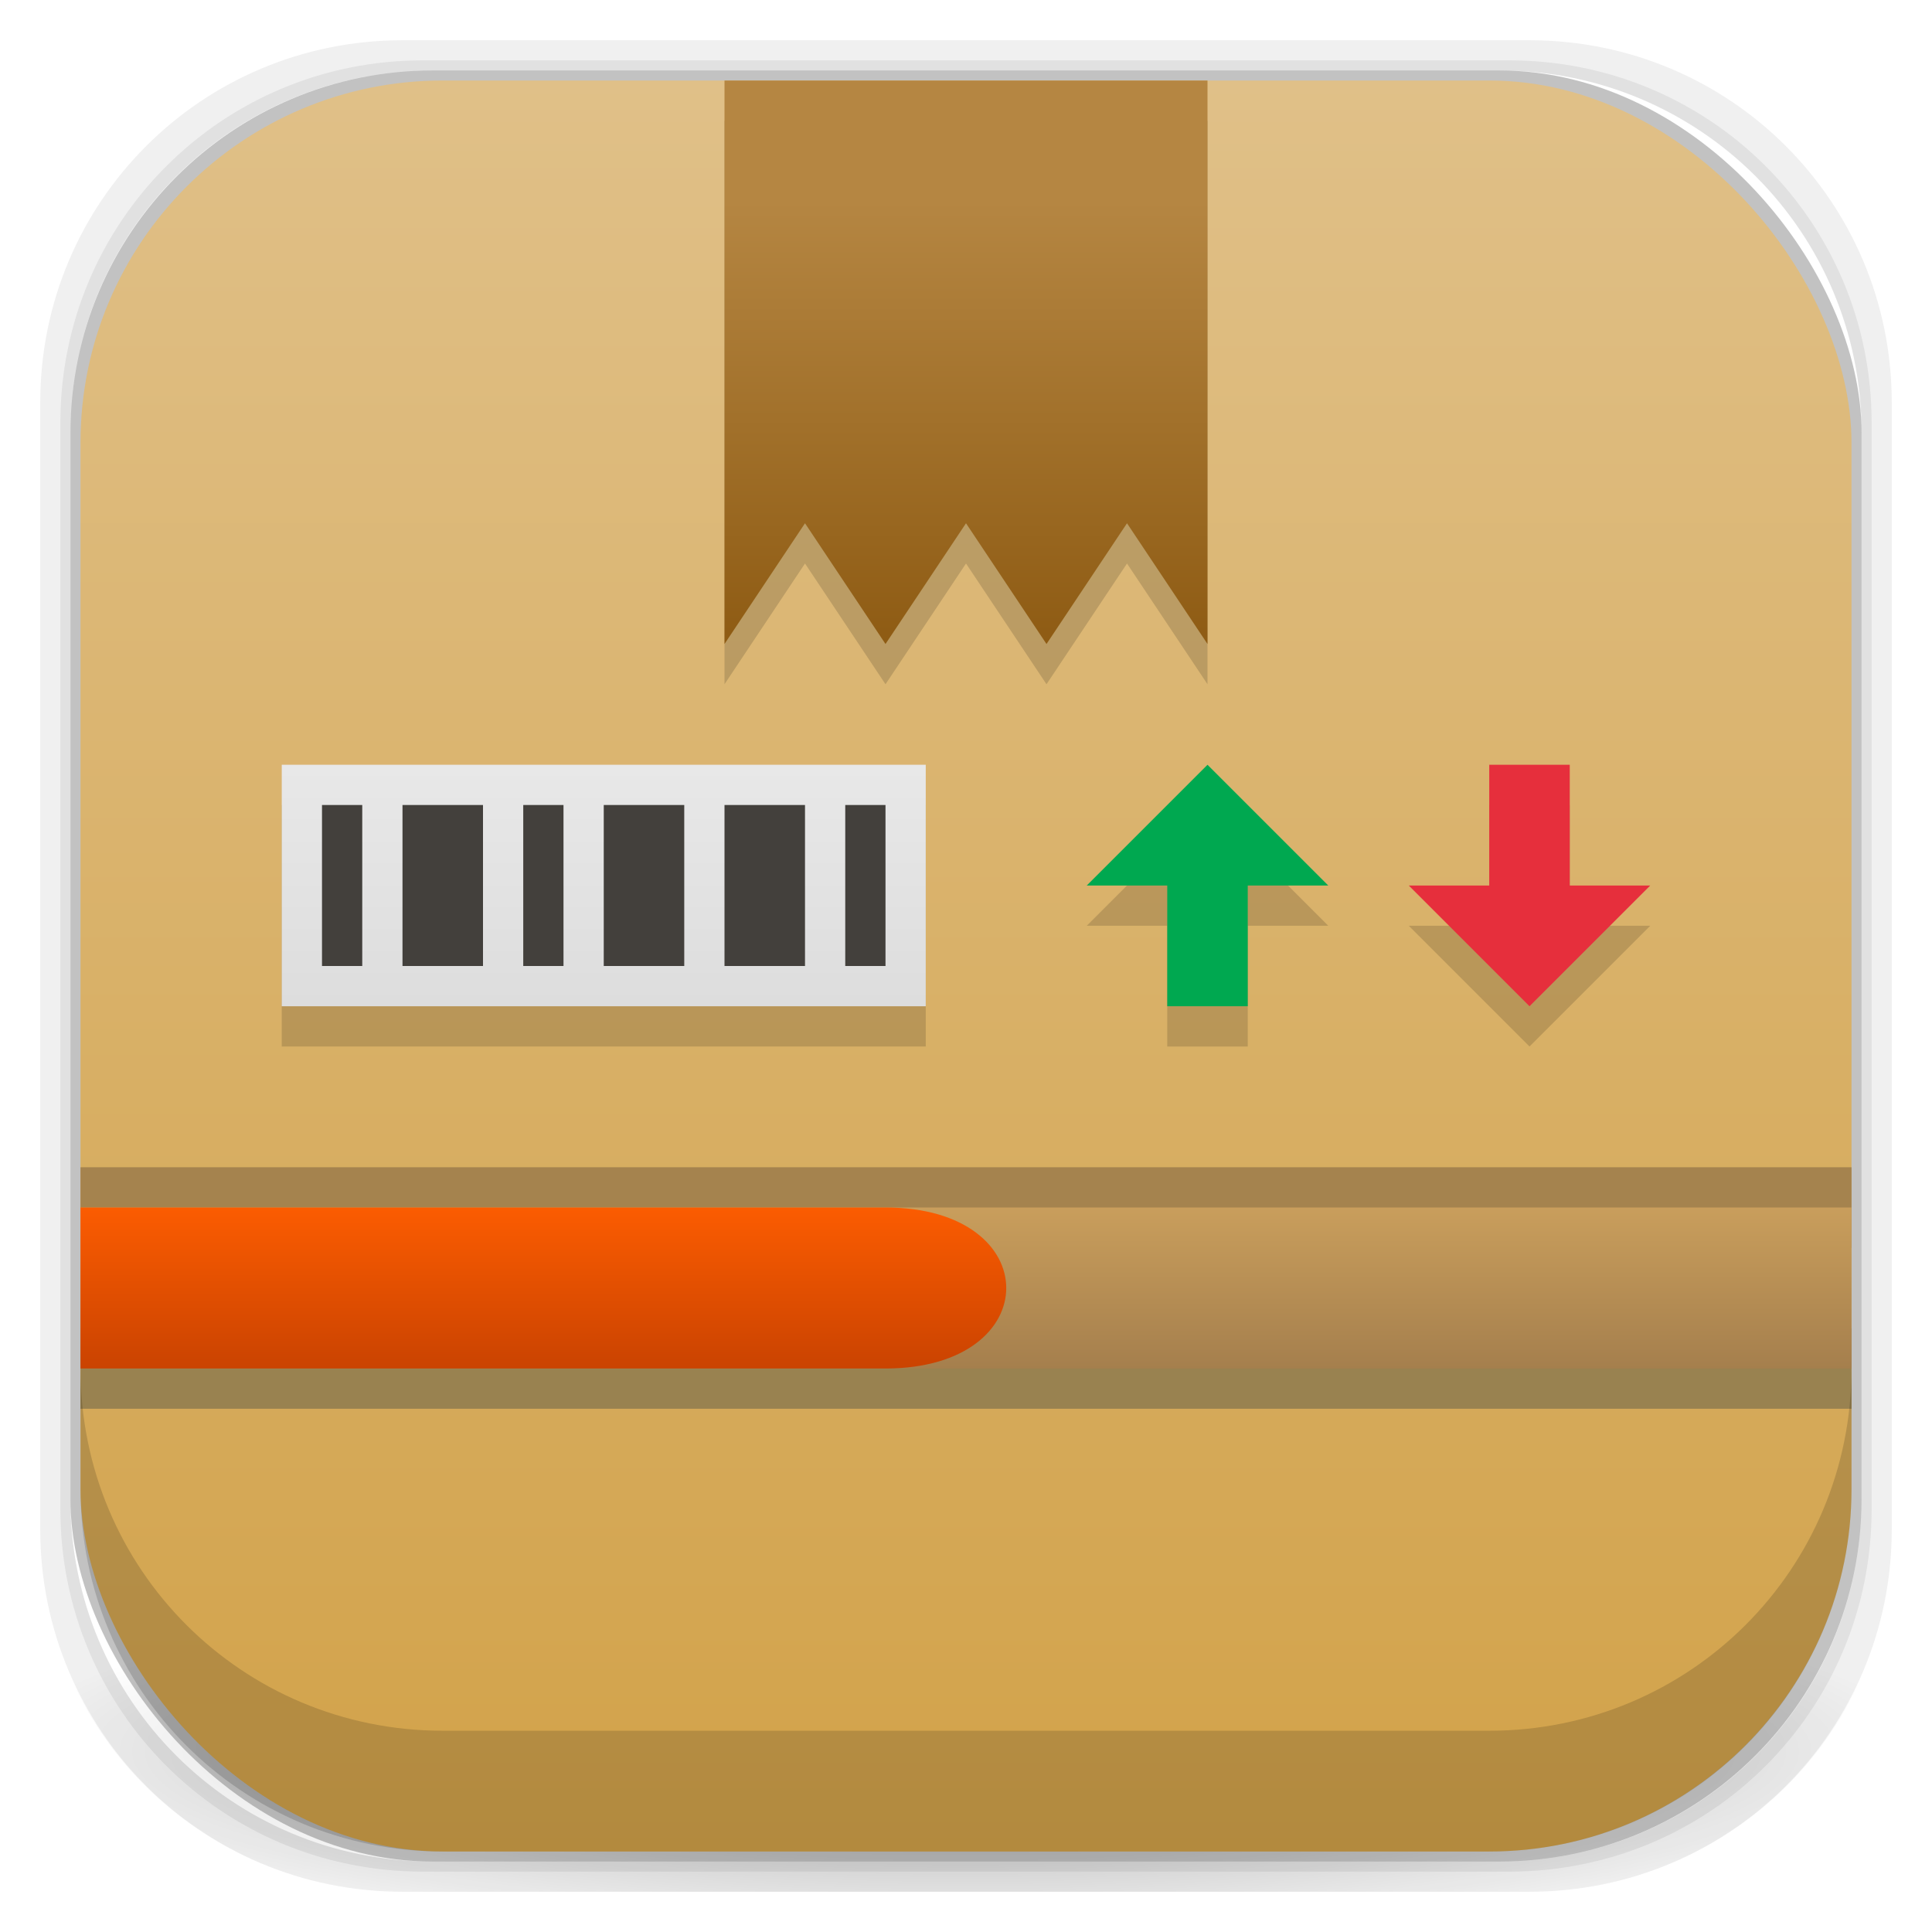 <?xml version="1.0" encoding="UTF-8" standalone="no"?>
<!-- Created with Inkscape (http://www.inkscape.org/) -->

<svg
   xmlns:dc="http://purl.org/dc/elements/1.1/"
   xmlns:cc="http://creativecommons.org/ns#"
   xmlns:rdf="http://www.w3.org/1999/02/22-rdf-syntax-ns#"
   xmlns:svg="http://www.w3.org/2000/svg"
   xmlns="http://www.w3.org/2000/svg"
   xmlns:xlink="http://www.w3.org/1999/xlink"
   xmlns:sodipodi="http://sodipodi.sourceforge.net/DTD/sodipodi-0.dtd"
   xmlns:inkscape="http://www.inkscape.org/namespaces/inkscape"
   width="48"
   height="48"
   id="svg4230"
   version="1.1"
   inkscape:version="0.48.5 r10040"
   sodipodi:docname="menidžŭr-na-paketi.svg"
   inkscape:export-filename="/home/uri/disks.png"
   inkscape:export-xdpi="960"
   inkscape:export-ydpi="960">
  <defs
     id="defs4232">
    <linearGradient
       id="linearGradient3871">
      <stop
         id="stop3873"
         offset="0"
         style="stop-color:#fb5c01;stop-opacity:1;" />
      <stop
         id="stop3875"
         offset="1"
         style="stop-color:#ca4301;stop-opacity:1;" />
    </linearGradient>
    <linearGradient
       id="linearGradient3853">
      <stop
         style="stop-color:#c99e5c;stop-opacity:1;"
         offset="0"
         id="stop3855" />
      <stop
         style="stop-color:#a57f4d;stop-opacity:1;"
         offset="1"
         id="stop3857" />
    </linearGradient>
    <linearGradient
       id="linearGradient4017">
      <stop
         style="stop-color:#65b234;stop-opacity:1;"
         offset="0"
         id="stop4019" />
      <stop
         style="stop-color:#89d220;stop-opacity:1;"
         offset="1"
         id="stop4021" />
    </linearGradient>
    <linearGradient
       id="linearGradient3993">
      <stop
         style="stop-color:#dddddd;stop-opacity:1;"
         offset="0"
         id="stop3995" />
      <stop
         style="stop-color:#e8e8e8;stop-opacity:1;"
         offset="1"
         id="stop3997" />
    </linearGradient>
    <linearGradient
       id="linearGradient3982">
      <stop
         style="stop-color:#8e5b13;stop-opacity:1;"
         offset="0"
         id="stop3984" />
      <stop
         style="stop-color:#b58642;stop-opacity:1;"
         offset="1"
         id="stop3986" />
    </linearGradient>
    <linearGradient
       id="linearGradient3882">
      <stop
         id="stop3884"
         offset="0"
         style="stop-color:#aaaaaa;stop-opacity:1;" />
      <stop
         id="stop3886"
         offset="1"
         style="stop-color:#d6d6d6;stop-opacity:1;" />
    </linearGradient>
    <linearGradient
       id="linearGradient4932">
      <stop
         style="stop-color:#d2a249;stop-opacity:1;"
         offset="0"
         id="stop4934" />
      <stop
         style="stop-color:#e0c088;stop-opacity:1;"
         offset="1"
         id="stop4936" />
    </linearGradient>
    <linearGradient
       id="linearGradient4315"
       inkscape:collect="always">
      <stop
         id="stop4317"
         offset="0"
         style="stop-color:#232323;stop-opacity:1" />
      <stop
         id="stop4319"
         offset="1"
         style="stop-color:#010101;stop-opacity:1" />
    </linearGradient>
    <linearGradient
       id="linearGradient4083">
      <stop
         id="stop4085"
         offset="0"
         style="stop-color:#aaa9aa;stop-opacity:1" />
      <stop
         id="stop4087"
         offset="1"
         style="stop-color:#d4d4d2;stop-opacity:1" />
    </linearGradient>
    <linearGradient
       id="linearGradient4243">
      <stop
         style="stop-color:#000000;stop-opacity:1;"
         offset="0"
         id="stop4245" />
      <stop
         style="stop-color:#000000;stop-opacity:0;"
         offset="1"
         id="stop4247" />
    </linearGradient>
    <radialGradient
       inkscape:collect="always"
       xlink:href="#linearGradient4243"
       id="radialGradient4274"
       gradientUnits="userSpaceOnUse"
       gradientTransform="matrix(1.043,0,0,0.196,-1.043,35.185)"
       cx="24"
       cy="42.5"
       fx="24"
       fy="42.5"
       r="23" />
    <linearGradient
       inkscape:collect="always"
       xlink:href="#linearGradient4932"
       id="linearGradient3880"
       x1="26"
       y1="46"
       x2="26"
       y2="2"
       gradientUnits="userSpaceOnUse" />
    <linearGradient
       inkscape:collect="always"
       xlink:href="#linearGradient4315"
       id="linearGradient4294"
       gradientUnits="userSpaceOnUse"
       gradientTransform="matrix(-1,0,0,1,55,11)"
       x1="23"
       y1="43"
       x2="23"
       y2="38" />
    <linearGradient
       inkscape:collect="always"
       xlink:href="#linearGradient4315"
       id="linearGradient4309"
       gradientUnits="userSpaceOnUse"
       gradientTransform="matrix(-1,0,0,1,37,11)"
       x1="23"
       y1="43"
       x2="23"
       y2="38" />
    <linearGradient
       id="linearGradient3951">
      <stop
         id="stop3953"
         offset="0"
         style="stop-color:#d4d4d3;stop-opacity:1;" />
      <stop
         id="stop3955"
         offset="1"
         style="stop-color:#f7f7f7;stop-opacity:1;" />
    </linearGradient>
    <linearGradient
       id="linearGradient4102">
      <stop
         style="stop-color:#e9ba39;stop-opacity:1;"
         offset="0"
         id="stop4104" />
      <stop
         style="stop-color:#f5d34e;stop-opacity:1;"
         offset="1"
         id="stop4106" />
    </linearGradient>
    <linearGradient
       inkscape:collect="always"
       xlink:href="#linearGradient3882-0"
       id="linearGradient3888-4"
       gradientUnits="userSpaceOnUse"
       x1="26"
       y1="46"
       x2="26"
       y2="2" />
    <linearGradient
       id="linearGradient3882-0">
      <stop
         id="stop3884-2"
         offset="0"
         style="stop-color:#d28f36;stop-opacity:1;" />
      <stop
         id="stop3886-1"
         offset="1"
         style="stop-color:#e09a3d;stop-opacity:1;" />
    </linearGradient>
    <linearGradient
       gradientTransform="translate(50,1001.362)"
       y2="2"
       x2="26"
       y1="46"
       x1="26"
       gradientUnits="userSpaceOnUse"
       id="linearGradient3905"
       xlink:href="#linearGradient3882-0"
       inkscape:collect="always" />
    <linearGradient
       inkscape:collect="always"
       xlink:href="#linearGradient4932-9"
       id="linearGradient3880-3"
       x1="26"
       y1="46"
       x2="26"
       y2="2"
       gradientUnits="userSpaceOnUse" />
    <linearGradient
       id="linearGradient4932-9">
      <stop
         style="stop-color:#2e80a4;stop-opacity:1;"
         offset="0"
         id="stop4934-7" />
      <stop
         style="stop-color:#60afdc;stop-opacity:1;"
         offset="1"
         id="stop4936-2" />
    </linearGradient>
    <linearGradient
       inkscape:collect="always"
       xlink:href="#linearGradient3882-0"
       id="linearGradient3992"
       gradientUnits="userSpaceOnUse"
       gradientTransform="translate(0,-1003.362)"
       x1="24"
       y1="1050.362"
       x2="24"
       y2="1034.362" />
    <linearGradient
       inkscape:collect="always"
       xlink:href="#linearGradient3882-0"
       id="linearGradient3996"
       gradientUnits="userSpaceOnUse"
       gradientTransform="translate(0,2)"
       x1="24"
       y1="1050.362"
       x2="24"
       y2="1034.362" />
    <linearGradient
       inkscape:collect="always"
       xlink:href="#linearGradient4932-3"
       id="linearGradient3880-6"
       x1="26"
       y1="46"
       x2="26"
       y2="2"
       gradientUnits="userSpaceOnUse" />
    <linearGradient
       id="linearGradient4932-3">
      <stop
         style="stop-color:#2e80a4;stop-opacity:1;"
         offset="0"
         id="stop4934-0" />
      <stop
         style="stop-color:#60afdc;stop-opacity:1;"
         offset="1"
         id="stop4936-1" />
    </linearGradient>
    <linearGradient
       gradientTransform="translate(0,1004.362)"
       y2="2"
       x2="26"
       y1="46"
       x1="26"
       gradientUnits="userSpaceOnUse"
       id="linearGradient4023"
       xlink:href="#linearGradient4932-3"
       inkscape:collect="always" />
    <linearGradient
       inkscape:collect="always"
       xlink:href="#linearGradient3982"
       id="linearGradient3988"
       x1="24"
       y1="16"
       x2="24"
       y2="5"
       gradientUnits="userSpaceOnUse" />
    <linearGradient
       inkscape:collect="always"
       xlink:href="#linearGradient3993"
       id="linearGradient3999"
       x1="16"
       y1="1041.362"
       x2="16"
       y2="1033.362"
       gradientUnits="userSpaceOnUse"
       gradientTransform="matrix(1,0,0,0.75,0,258.341)" />
    <linearGradient
       inkscape:collect="always"
       xlink:href="#linearGradient3853"
       id="linearGradient3859"
       x1="25"
       y1="1026.362"
       x2="25"
       y2="1031.362"
       gradientUnits="userSpaceOnUse"
       gradientTransform="matrix(1,0,0,0.8,0,213.275)" />
    <linearGradient
       inkscape:collect="always"
       xlink:href="#linearGradient3871"
       id="linearGradient3877"
       gradientUnits="userSpaceOnUse"
       gradientTransform="matrix(0.455,0,0,0.8,1.091,213.275)"
       x1="25"
       y1="1026.362"
       x2="25"
       y2="1031.362" />
    <linearGradient
       inkscape:collect="always"
       xlink:href="#linearGradient3993-6"
       id="linearGradient3999-1"
       x1="16"
       y1="1041.362"
       x2="16"
       y2="1033.362"
       gradientUnits="userSpaceOnUse"
       gradientTransform="matrix(1,0,0,0.75,-1,-756.022)" />
    <linearGradient
       id="linearGradient3993-6">
      <stop
         style="stop-color:#dddddd;stop-opacity:1;"
         offset="0"
         id="stop3995-9" />
      <stop
         style="stop-color:#e8e8e8;stop-opacity:1;"
         offset="1"
         id="stop3997-4" />
    </linearGradient>
  </defs>
  <sodipodi:namedview
     id="base"
     pagecolor="#ffffff"
     bordercolor="#666666"
     borderopacity="1.0"
     inkscape:pageopacity="0.0"
     inkscape:pageshadow="2"
     inkscape:zoom="28.146857"
     inkscape:cx="21.279884"
     inkscape:cy="39.339807"
     inkscape:document-units="px"
     inkscape:current-layer="layer1"
     showgrid="true"
     inkscape:showpageshadow="false"
     borderlayer="true"
     inkscape:window-width="1920"
     inkscape:window-height="1052"
     inkscape:window-x="0"
     inkscape:window-y="28"
     inkscape:window-maximized="1"
     showguides="false">
    <inkscape:grid
       type="xygrid"
       id="grid4162" />
    <sodipodi:guide
       position="1,47"
       orientation="46,0"
       id="guide4163" />
    <sodipodi:guide
       position="1,1"
       orientation="0,46"
       id="guide4165" />
    <sodipodi:guide
       position="47,1"
       orientation="-46,0"
       id="guide4167" />
    <sodipodi:guide
       position="47,47"
       orientation="0,-46"
       id="guide4169" />
    <sodipodi:guide
       position="2,46"
       orientation="44,0"
       id="guide4173" />
    <sodipodi:guide
       position="2,2"
       orientation="0,44"
       id="guide4175" />
    <sodipodi:guide
       position="46,2"
       orientation="-44,0"
       id="guide4177" />
    <sodipodi:guide
       position="46,46"
       orientation="0,-44"
       id="guide4179" />
    <sodipodi:guide
       position="3,45"
       orientation="42,0"
       id="guide4183" />
    <sodipodi:guide
       position="45,45"
       orientation="0,-42"
       id="guide4189" />
    <sodipodi:guide
       position="3,45"
       orientation="42,0"
       id="guide4193" />
    <sodipodi:guide
       position="3,3"
       orientation="0,42"
       id="guide4195" />
    <sodipodi:guide
       position="45,3"
       orientation="-42,0"
       id="guide4197" />
    <sodipodi:guide
       position="45,45"
       orientation="0,-42"
       id="guide4199" />
    <sodipodi:guide
       position="3,10"
       orientation="7,0"
       id="guide4203" />
    <sodipodi:guide
       position="3,3"
       orientation="0,42"
       id="guide4205" />
    <sodipodi:guide
       position="45,3"
       orientation="-7,0"
       id="guide4207" />
    <sodipodi:guide
       position="45,10"
       orientation="0,-42"
       id="guide4209" />
  </sodipodi:namedview>
  <g
     inkscape:groupmode="layer"
     id="layer3"
     inkscape:label="Fake blur shadow"
     style="display:inline"
     sodipodi:insensitive="true">
    <path
       style="opacity:0.06;fill:#000000;fill-opacity:1;stroke:none"
       d="M 10,1 C 5.014,1 1,5.014 1,10 l 0,28 c 0,4.986 4.014,9 9,9 l 28,0 c 4.986,0 9,-4.014 9,-9 L 47,10 C 47,5.014 42.986,1 38,1 L 10,1 z m 0.5,0.5 27,0 c 4.986,0 9,4.014 9,9 l 0,27 c 0,4.986 -4.014,9 -9,9 l -27,0 c -4.986,0 -9,-4.014 -9,-9 l 0,-27 c 0,-4.986 4.014,-9 9,-9 z"
       id="rect3829"
       inkscape:connector-curvature="0" />
    <path
       style="opacity:0.12;fill:#000000;fill-opacity:1;stroke:none"
       d="m 10.5,1.5 c -4.986,0 -9,4.014 -9,9 l 0,27 c 0,4.986 4.014,9 9,9 l 27,0 c 4.986,0 9,-4.014 9,-9 l 0,-27 c 0,-4.986 -4.014,-9 -9,-9 l -27,0 z m 0.25,0.25 26.5,0 c 4.986,0 9,4.014 9,9 l 0,26.5 c 0,4.986 -4.014,9 -9,9 l -26.5,0 c -4.986,0 -9,-4.014 -9,-9 l 0,-26.5 c 0,-4.986 4.014,-9 9,-9 z"
       id="rect3827"
       inkscape:connector-curvature="0" />
    <rect
       style="opacity:0.24;fill:#000000;fill-opacity:1;stroke:none"
       id="rect3038-4"
       width="44.5"
       height="44.5"
       x="1.75"
       y="1.75"
       ry="9"
       rx="9" />
  </g>
  <g
     inkscape:groupmode="layer"
     id="layer6"
     inkscape:label="Blob"
     style="display:inline"
     sodipodi:insensitive="true">
    <path
       style="opacity:0.3;fill:url(#radialGradient4274);fill-opacity:1;stroke:none"
       d="M 1.031,39 C 1.519,43.519 5.347,47 10,47 l 28,0 c 4.653,0 8.481,-3.481 8.969,-8 l -45.938,0 z"
       id="rect4241"
       inkscape:connector-curvature="0" />
  </g>
  <g
     inkscape:groupmode="layer"
     id="layer2"
     inkscape:label="Baseplate"
     style="display:inline">
    <rect
       style="fill:url(#linearGradient3880);fill-opacity:1.0;stroke:none"
       id="rect3038"
       width="44"
       height="44"
       x="2"
       y="2"
       ry="9"
       rx="9" />
    <rect
       y="20"
       x="7"
       height="6"
       width="16"
       id="rect4185"
       style="opacity:0.15;fill:#000000;fill-opacity:1;stroke:none;display:inline" />
    <rect
       style="fill:url(#linearGradient3999-1);fill-opacity:1;stroke:none;display:inline"
       id="rect3990"
       width="16"
       height="6"
       x="7"
       y="19" />
    <rect
       style="fill:#43403c;fill-opacity:1;stroke:none;display:inline"
       id="rect4001"
       width="1"
       height="4"
       x="8"
       y="20" />
    <rect
       y="20"
       x="18"
       height="4"
       width="2"
       id="rect4003"
       style="fill:#43403c;fill-opacity:1;stroke:none;display:inline" />
    <rect
       style="fill:#43403c;fill-opacity:1;stroke:none;display:inline"
       id="rect4005"
       width="2"
       height="4"
       x="10"
       y="20" />
    <rect
       style="fill:#43403c;fill-opacity:1;stroke:none;display:inline"
       id="rect4009"
       width="1"
       height="4"
       x="21"
       y="20" />
    <rect
       y="20"
       x="13"
       height="4"
       width="1"
       id="rect4011"
       style="fill:#43403c;fill-opacity:1;stroke:none;display:inline" />
    <rect
       y="20"
       x="15"
       height="4"
       width="2"
       id="rect4013"
       style="fill:#43403c;fill-opacity:1;stroke:none;display:inline" />
  </g>
  <g
     inkscape:label="Symbol"
     inkscape:groupmode="layer"
     id="layer1"
     transform="translate(0,-1004.362)"
     style="display:inline">
    <path
       sodipodi:nodetypes="cccccccc"
       inkscape:connector-curvature="0"
       id="path3965"
       d="m 31,1030.362 0,-3 2,0 -3,-3 -3,3 2,0 0,3 z"
       style="opacity:0.15;fill:#000000;fill-opacity:1;stroke:none;display:inline" />
    <path
       style="opacity:0.15;fill:#000000;fill-opacity:1;stroke:none;display:inline"
       d="m 39,1024.362 0,3 2,0 -3,3 -3,-3 2,0 0,-3 z"
       id="path3967"
       inkscape:connector-curvature="0"
       sodipodi:nodetypes="cccccccc" />
    <path
       sodipodi:nodetypes="cccccccccc"
       inkscape:connector-curvature="0"
       id="path3950"
       d="m 18,1007.362 0,14 2,-3 2,3 2,-3 2,3 2,-3 2,3 0,-14 z"
       style="fill:#000000;fill-opacity:1;stroke:none;opacity:0.15" />
    <path
       style="fill:url(#linearGradient3988);fill-opacity:1;stroke:none"
       d="m 18,2 0,14 2,-3 2,3 2,-3 2,3 2,-3 2,3 0,-14 z"
       transform="translate(0,1004.362)"
       id="rect3968"
       inkscape:connector-curvature="0"
       sodipodi:nodetypes="cccccccccc" />
    <rect
       style="fill:#a5834e;fill-opacity:1;stroke:none"
       id="rect3081"
       width="44"
       height="2"
       x="2"
       y="1033.362" />
    <rect
       y="1037.362"
       x="2"
       height="2"
       width="44"
       id="rect3851"
       style="fill:#998250;fill-opacity:1;stroke:none" />
    <rect
       style="fill:url(#linearGradient3859);fill-opacity:1;stroke:none"
       id="rect3079"
       width="44"
       height="4"
       x="2"
       y="1034.362" />
    <path
       style="fill:url(#linearGradient3877);fill-opacity:1;stroke:none"
       d="m 2,1034.362 20,0 c 4,0 4,4 0,4 l -20,0 z"
       id="rect3861"
       inkscape:connector-curvature="0"
       sodipodi:nodetypes="ccccc" />
    <path
       style="fill:#00a850;fill-opacity:1;stroke:none;display:inline"
       d="m 31,1029.362 0,-3 2,0 -3,-3 -3,3 2,0 0,3 z"
       id="path3980"
       inkscape:connector-curvature="0"
       sodipodi:nodetypes="cccccccc" />
    <path
       sodipodi:nodetypes="cccccccc"
       inkscape:connector-curvature="0"
       id="path4015"
       d="m 39,1023.362 0,3 2,0 -3,3 -3,-3 2,0 0,-3 z"
       style="fill:#e62f3c;fill-opacity:1;stroke:none;display:inline" />
  </g>
  <g
     inkscape:groupmode="layer"
     id="layer4"
     inkscape:label="Inset"
     style="display:inline"
     sodipodi:insensitive="true">
    <path
       style="opacity:0.15;fill:#000000;fill-opacity:1;stroke:none"
       d="m 2,34 0,3 c 0,4.986 4.014,9 9,9 l 26,0 c 4.986,0 9,-4.014 9,-9 l 0,-3 c 0,4.986 -4.014,9 -9,9 L 11,43 C 6.014,43 2,38.986 2,34 z"
       id="rect3038-42"
       inkscape:connector-curvature="0" />
  </g>
  <g
     inkscape:groupmode="layer"
     id="layer7"
     inkscape:label="Baseshape"
     sodipodi:insensitive="true"
     style="display:none">
    <rect
       rx="9"
       ry="9"
       y="2"
       x="2"
       height="44"
       width="44"
       id="rect4169"
       style="fill:#abe1ad;fill-opacity:1;stroke:none;display:inline" />
  </g>
</svg>
